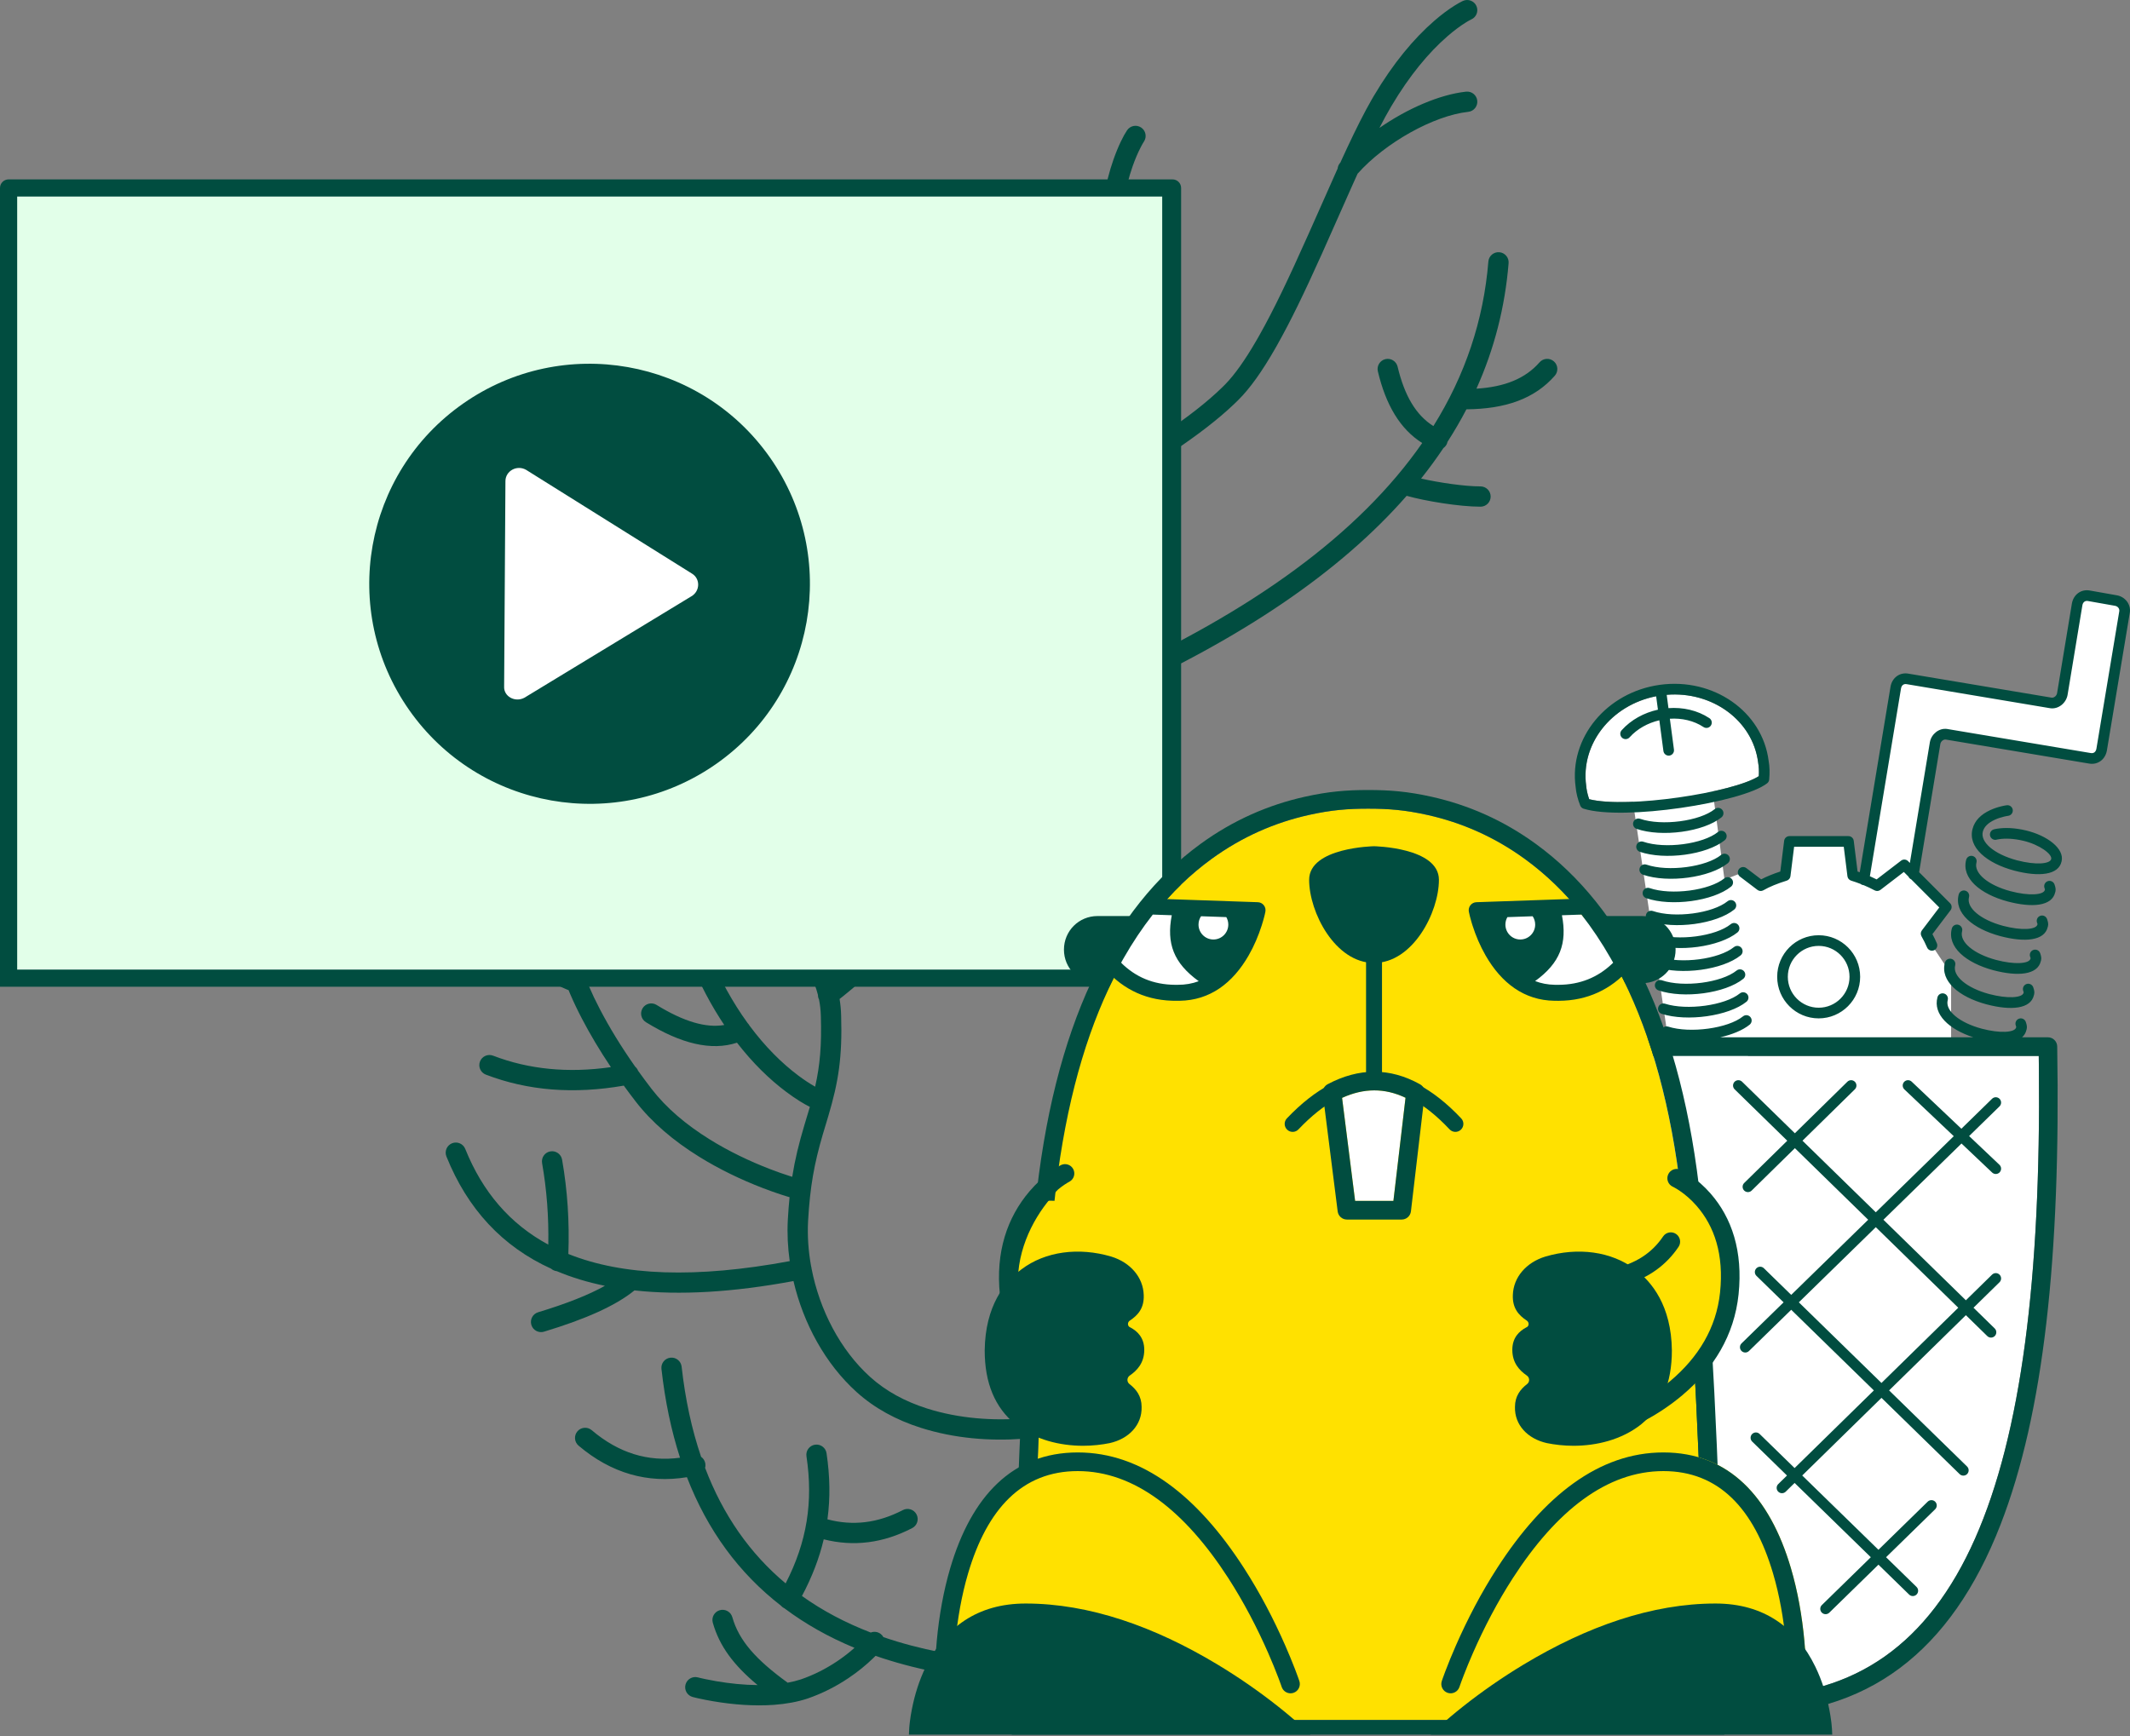 <?xml version="1.0" encoding="UTF-8"?>
<svg width="368px" height="300px" viewBox="0 0 368 300" version="1.1" xmlns="http://www.w3.org/2000/svg" xmlns:xlink="http://www.w3.org/1999/xlink">
    <rect x="0" y="0" width="368" height="300" fill="#808080" stroke="none"/>
    <!-- Generator: sketchtool 59 (101010) - https://sketch.com -->
    <title>80B566CC-9A50-4D0F-BB39-DA09DA398EFC@1.00x</title>
    <desc>Created with sketchtool.</desc>
    <g id="Business-LP" stroke="none" stroke-width="1" fill="none" fill-rule="evenodd">
        <g id="Features" transform="translate(-869, -1744)">
            <g id="Illustrations/illust-feat/Show-video-contents" transform="translate(814, 1725)">
                <rect id="Rectangle-Copy-4" x="0" y="0" width="458" height="349" rx="5"></rect>
                <path d="M170.827,253.618 C171.789,253.51 172.656,254.203 172.764,255.165 C173.398,260.837 174.519,266.032 176.131,270.754 C176.472,270.989 176.73,271.348 176.834,271.784 C176.906,272.083 176.896,272.382 176.819,272.659 C179.91,280.795 184.542,287.444 190.734,292.622 C194.433,285.427 195.512,278.534 194.333,270.647 C194.19,269.689 194.85,268.797 195.808,268.654 C196.765,268.511 197.658,269.171 197.801,270.128 C198.395,274.106 198.459,277.875 197.959,281.552 C202.37,282.721 206.658,282.2 210.988,279.952 C211.847,279.506 212.905,279.841 213.351,280.7 C213.798,281.559 213.463,282.618 212.603,283.064 C207.585,285.67 202.486,286.314 197.316,285.007 C196.539,288.286 195.294,291.522 193.553,294.8 C197.076,297.318 201.039,299.422 205.443,301.116 C206.007,300.894 206.67,300.971 207.177,301.375 C207.367,301.526 207.516,301.708 207.625,301.908 C213.815,304.033 220.825,305.398 228.662,306.008 C229.627,306.083 230.349,306.926 230.274,307.891 C230.199,308.857 229.355,309.579 228.39,309.503 C220.174,308.864 212.799,307.41 206.268,305.143 L205.901,305.506 C204.668,306.704 203.218,307.898 201.554,309.012 C199.414,310.445 197.072,311.64 194.511,312.526 C192.748,313.107 190.795,313.459 188.685,313.611 C185.293,313.856 181.695,313.583 178.166,312.981 C177.247,312.825 176.402,312.656 175.65,312.488 L175.65,312.488 L175.289,312.405 L174.678,312.255 C173.742,312.006 173.186,311.046 173.435,310.11 C173.684,309.174 174.644,308.617 175.58,308.866 L175.58,308.866 L175.959,308.961 L176.845,309.16 C177.43,309.284 178.069,309.408 178.755,309.525 C181.143,309.932 183.561,310.177 185.888,310.193 C181.751,306.744 179.299,303.477 178.151,299.417 C177.887,298.485 178.428,297.516 179.36,297.253 C180.292,296.989 181.261,297.53 181.524,298.462 C182.673,302.519 185.599,305.798 191.085,309.782 C191.905,309.632 192.676,309.439 193.39,309.204 C195.629,308.429 197.703,307.37 199.604,306.098 C200.725,305.348 201.736,304.557 202.633,303.758 C198.154,301.903 194.116,299.623 190.52,296.923 L190.388,296.855 C190.206,296.751 190.049,296.619 189.921,296.467 C182.647,290.833 177.23,283.431 173.681,274.27 C166.912,275.384 160.612,273.609 154.961,268.82 C154.222,268.194 154.131,267.087 154.757,266.349 C155.383,265.61 156.489,265.519 157.228,266.145 C161.913,270.115 166.971,271.647 172.488,270.904 C170.968,266.21 169.898,261.093 169.279,255.555 C169.171,254.593 169.864,253.725 170.827,253.618 Z M195.226,141.141 C195.564,140.234 196.574,139.773 197.481,140.111 C198.389,140.45 198.849,141.46 198.511,142.367 C198.474,142.465 198.402,142.665 198.299,142.958 L198.299,142.958 L197.965,143.934 L197.722,144.675 C197.121,146.525 196.521,148.572 195.96,150.755 C194.683,155.726 193.808,160.635 193.515,165.198 C193.249,169.328 193.477,173 194.263,176.097 C194.81,178.314 195.513,180.156 196.645,182.566 L196.645,182.566 L197.901,185.212 L198.241,185.957 C198.548,186.647 198.818,187.305 199.054,187.945 C199.37,187.685 199.702,187.41 200.044,187.121 C202.324,185.197 204.604,183.072 206.727,180.812 C208.442,178.986 209.962,177.171 211.254,175.386 C211.324,175.254 211.41,175.134 211.51,175.026 C213.401,172.357 214.776,169.757 215.53,167.286 C210.307,163.066 206.727,156.895 204.399,148.747 C204.133,147.816 204.673,146.846 205.604,146.58 C206.535,146.314 207.505,146.853 207.771,147.784 C209.707,154.56 212.518,159.743 216.431,163.424 C217.8,156.631 218.182,150.24 217.995,145.106 L217.995,145.106 L217.984,144.823 C217.975,144.612 217.967,144.462 217.961,144.377 L217.961,144.377 L217.957,144.233 C217.969,143.329 218.673,142.571 219.591,142.509 C220.557,142.443 221.393,143.173 221.459,144.139 L221.459,144.139 L221.481,144.528 L221.518,145.578 C221.686,151.624 221.112,159.173 219.211,167.108 C218.613,169.602 217.49,172.144 215.92,174.715 C221.943,175.071 226.591,174.381 230.412,172.362 C231.268,171.91 232.329,172.237 232.781,173.093 C233.233,173.949 232.906,175.01 232.05,175.462 C227.114,178.07 221.252,178.751 213.642,178.06 C212.362,179.77 210.901,181.49 209.283,183.212 C207.059,185.579 204.683,187.795 202.306,189.801 C201.751,190.269 201.222,190.704 200.725,191.102 L200.725,191.102 L200.054,191.634 C200.208,192.548 200.296,193.487 200.324,194.497 C200.538,201.649 199.883,205.917 198.085,211.941 L198.085,211.941 L197.151,215.049 C195.683,220.071 194.951,224.007 194.612,230.007 C194.476,232.562 194.658,235.194 195.133,237.803 C195.153,237.863 195.169,237.925 195.182,237.989 C195.197,238.063 195.206,238.137 195.211,238.209 C196.591,245.344 200.152,252.273 205.356,256.964 C208.058,259.401 211.362,261.187 215.146,262.391 C220.74,264.172 226.702,264.54 231.962,264.096 C232.164,264.079 232.355,264.061 232.534,264.043 L232.534,264.043 L233.031,263.989 L233.378,263.945 C234.336,263.803 235.227,264.464 235.369,265.422 C235.512,266.379 234.85,267.271 233.893,267.413 C233.581,267.459 233.024,267.525 232.256,267.59 L232.256,267.59 L231.645,267.638 C226.121,268.039 219.966,267.606 214.082,265.733 C209.847,264.384 206.106,262.361 203.008,259.568 C197.584,254.68 193.797,247.696 192.087,240.377 C181.623,242.321 172.475,242.854 164.616,241.992 C161.35,244.646 156.211,246.935 148.989,249.124 C148.062,249.404 147.083,248.881 146.803,247.954 C146.522,247.028 147.045,246.049 147.972,245.768 C152.851,244.289 156.685,242.779 159.508,241.198 C156.522,240.589 153.753,239.745 151.198,238.669 C150.827,238.63 150.492,238.476 150.229,238.244 C141.789,234.411 135.78,227.931 132.127,218.847 C131.766,217.948 132.201,216.927 133.1,216.566 C133.998,216.205 135.019,216.64 135.38,217.539 C138.374,224.983 143.113,230.513 149.729,234.079 C149.817,229.269 149.465,224.602 148.657,219.998 C148.49,219.045 149.127,218.136 150.081,217.969 C151.035,217.801 151.943,218.439 152.111,219.392 C153.045,224.717 153.398,230.118 153.195,235.697 C162.626,239.488 175.278,239.936 191.44,236.932 C191.101,234.546 190.986,232.154 191.111,229.815 C191.19,228.412 191.29,227.114 191.415,225.885 L190.808,225.704 L189.915,225.42 C188.946,225.103 187.891,224.729 186.768,224.296 C183.026,222.854 179.283,221.06 175.778,218.884 C171.35,216.135 167.621,212.968 164.825,209.346 C164.113,208.423 163.429,207.509 162.772,206.604 C154.151,208.11 146.202,207.489 138.936,204.702 C138.032,204.355 137.581,203.341 137.927,202.437 C138.274,201.533 139.288,201.081 140.192,201.428 C146.39,203.806 153.16,204.464 160.544,203.41 C158.586,200.491 156.926,197.689 155.542,195.035 C154.732,193.482 154.074,192.089 153.555,190.873 L153.555,190.873 L153.466,190.664 L153.238,190.111 L152.787,189.925 C151.863,189.533 150.939,189.063 150.065,188.507 C148.717,187.649 147.608,186.664 146.83,185.517 C145.891,184.135 144.805,182.19 143.588,179.763 C143.113,178.816 142.622,177.803 142.118,176.732 C141.018,174.395 139.906,171.894 138.837,169.395 L138.837,169.395 L138.689,169.048 L137.819,166.979 L137.439,166.056 C137.075,165.159 137.507,164.136 138.404,163.772 C139.301,163.408 140.324,163.84 140.688,164.737 L140.688,164.737 L140.858,165.152 L141.433,166.535 L142.061,168.017 C143.114,170.48 144.21,172.944 145.291,175.239 C145.783,176.284 146.261,177.271 146.722,178.192 C147.876,180.492 148.896,182.318 149.731,183.547 C150.206,184.248 150.97,184.927 151.948,185.549 C152.452,185.87 152.988,186.16 153.533,186.418 C153.653,186.018 153.771,185.589 153.884,185.132 C154.953,180.831 155.217,176.115 154.18,171.374 C153.488,168.146 152.39,164.859 150.998,161.612 C150.118,159.561 149.175,157.651 148.234,155.936 C148.168,155.816 148.103,155.699 148.04,155.585 L148.04,155.585 L147.671,154.934 L147.33,154.353 L147.003,153.817 C146.482,153.001 146.721,151.917 147.537,151.396 C148.353,150.875 149.437,151.114 149.958,151.93 C150.032,152.046 150.162,152.257 150.341,152.556 L150.341,152.556 L150.707,153.18 C150.897,153.51 151.098,153.867 151.307,154.248 C152.301,156.058 153.294,158.069 154.22,160.23 C155.697,163.673 156.865,167.171 157.607,170.632 C158.77,175.949 158.477,181.192 157.287,185.978 C157.002,187.126 156.713,188.058 156.469,188.74 L156.511,188.849 L156.78,189.497 C157.263,190.63 157.883,191.942 158.65,193.413 C160.27,196.517 162.289,199.844 164.747,203.336 C164.963,203.52 165.135,203.756 165.241,204.03 C165.987,205.074 166.774,206.132 167.6,207.203 C170.115,210.461 173.531,213.362 177.628,215.905 C180.929,217.955 184.479,219.656 188.029,221.024 C189.271,221.503 190.423,221.905 191.454,222.232 C191.601,222.279 191.74,222.323 191.872,222.363 C192.346,219.366 193.023,216.612 193.971,213.438 L193.971,213.438 L194.891,210.375 C194.901,210.342 194.91,210.308 194.92,210.275 C193.951,209.802 192.546,208.961 190.839,207.684 C187.942,205.517 185.056,202.709 182.329,199.185 C177.882,200.646 172.628,199.362 166.595,195.641 C165.771,195.133 165.515,194.053 166.023,193.229 C166.531,192.405 167.611,192.148 168.435,192.657 C173.107,195.538 176.989,196.677 180.128,196.126 C177.907,192.809 175.918,189.072 174.206,184.891 C172.068,179.627 171.309,175.579 171.349,170.329 C163.933,166.834 158.873,160.638 155.936,151.932 C155.626,151.014 156.119,150.019 157.037,149.71 C157.954,149.4 158.949,149.893 159.258,150.811 C161.717,158.1 165.72,163.31 171.497,166.473 C171.543,165.755 171.598,165.013 171.662,164.24 L171.662,164.24 L171.78,162.803 L171.877,161.477 C171.978,159.909 171.74,157.807 171.213,155.326 C170.898,153.838 170.487,152.256 170.004,150.622 C169.583,149.196 169.131,147.811 168.679,146.524 L168.679,146.524 L168.452,145.884 L168.084,144.892 C167.734,143.989 168.183,142.973 169.086,142.623 C169.989,142.274 171.004,142.722 171.354,143.625 L171.354,143.625 L171.75,144.693 L171.988,145.363 C172.458,146.703 172.928,148.142 173.367,149.629 C173.874,151.344 174.307,153.013 174.643,154.598 C175.231,157.365 175.501,159.757 175.376,161.703 L175.376,161.703 L175.368,161.826 L175.065,165.696 C174.52,173.106 174.943,177.389 177.453,183.567 C179.348,188.197 181.595,192.235 184.118,195.725 L184.118,195.725 L184.187,195.818 C184.323,195.955 184.438,196.116 184.526,196.3 L184.487,196.228 C187.198,199.882 190.075,202.733 192.939,204.876 C193.976,205.652 194.932,206.274 195.783,206.756 C195.8,206.766 195.816,206.775 195.833,206.784 C196.68,203.03 196.969,199.595 196.819,194.598 C196.791,193.577 196.689,192.645 196.503,191.724 C196.375,191.473 196.315,191.201 196.317,190.931 C195.997,189.674 195.508,188.399 194.823,186.908 L194.823,186.908 L194.774,186.802 C194.496,186.205 193.792,184.732 193.543,184.21 L193.543,184.21 L193.196,183.465 C192.13,181.138 191.422,179.221 190.861,176.948 C189.978,173.467 189.728,169.441 190.015,164.973 C190.042,164.552 190.074,164.129 190.11,163.703 C185.042,159.968 181.349,154.196 178.201,145.988 C177.854,145.084 178.306,144.07 179.21,143.723 C180.114,143.377 181.128,143.828 181.474,144.732 C184.041,151.423 186.93,156.272 190.59,159.571 C191.049,156.406 191.724,153.154 192.564,149.883 C193.144,147.626 193.765,145.51 194.386,143.593 C194.43,143.458 194.473,143.327 194.515,143.198 L194.515,143.198 L194.761,142.462 L194.99,141.799 Z" id="Combined-Shape" fill="#014D40" fill-rule="nonzero"></path>
                <path d="M313.893,62.58 L314.036,62.586 C315.001,62.664 315.72,63.511 315.641,64.476 C315.018,72.098 313.158,79.322 310.084,86.165 C314.975,85.859 318.513,84.432 320.991,81.61 C321.63,80.882 322.738,80.81 323.466,81.449 C324.193,82.088 324.265,83.196 323.626,83.923 C320.099,87.94 315.084,89.669 308.353,89.733 C307.363,91.632 306.276,93.501 305.092,95.341 C305.068,95.457 305.032,95.574 304.982,95.688 C304.849,95.994 304.638,96.243 304.383,96.423 C303.188,98.209 301.902,99.967 300.523,101.698 C303.566,102.392 307.995,103.053 310.788,103.053 C311.756,103.053 312.541,103.838 312.541,104.806 C312.541,105.775 311.756,106.56 310.788,106.56 C307.148,106.56 301.259,105.593 298.028,104.682 C286.511,117.86 269.489,129.361 247.188,139.366 C246.305,139.762 245.268,139.367 244.871,138.484 C244.475,137.601 244.87,136.563 245.753,136.167 C271.462,124.633 289.857,111.187 300.716,95.559 C296.894,93.143 294.434,88.992 293.053,83.171 C292.829,82.229 293.412,81.284 294.354,81.061 C295.296,80.837 296.241,81.42 296.464,82.362 C297.657,87.386 299.648,90.749 302.646,92.629 C308.135,83.837 311.314,74.372 312.146,64.19 C312.225,63.225 313.071,62.507 314.036,62.586 Z M307.772,19.152 C308.656,18.758 309.692,19.157 310.086,20.042 C310.479,20.926 310.08,21.962 309.196,22.356 C309.129,22.386 309.022,22.439 308.879,22.517 L308.879,22.517 L308.494,22.738 L308.171,22.936 C307.257,23.509 306.224,24.271 305.099,25.247 C301.829,28.081 298.513,32.059 295.366,37.375 C294.724,38.46 294.05,39.693 293.323,41.109 C298.131,37.767 303.735,35.33 308.296,34.839 C309.259,34.736 310.123,35.432 310.227,36.395 C310.33,37.357 309.634,38.222 308.671,38.326 C302.729,38.965 294.316,43.654 289.551,49.014 L288.648,51.017 L283.433,62.752 C280.293,69.735 277.969,74.526 275.624,78.684 L275.624,78.684 L275.33,79.203 C273.077,83.138 270.98,86.105 268.949,88.114 L268.949,88.114 L268.795,88.267 L268.214,88.831 C265.483,91.434 261.947,94.154 257.788,96.942 C254.278,99.295 250.524,101.564 246.772,103.668 C246.209,103.983 245.663,104.285 245.137,104.573 L245.137,104.573 L244.112,105.13 L242.863,105.795 L241.799,106.347 L241.614,106.434 C240.779,106.77 239.81,106.416 239.396,105.598 C238.959,104.733 239.306,103.679 240.17,103.242 L240.17,103.242 L240.974,102.826 L241.97,102.3 C242.286,102.131 242.612,101.956 242.946,101.774 L242.946,101.774 L243.977,101.21 L245.057,100.609 C248.734,98.548 252.411,96.326 255.836,94.03 C260.049,91.205 263.577,88.469 266.186,85.915 L266.186,85.915 L266.709,85.393 C268.341,83.713 270.106,81.217 272.019,77.924 L272.019,77.924 L272.57,76.962 C275.059,72.548 277.555,67.336 281.107,59.365 L281.107,59.365 L285.903,48.571 L286.101,48.138 C286.133,47.793 286.268,47.454 286.509,47.17 C286.531,47.144 286.554,47.117 286.577,47.09 L286.937,46.298 L287.718,44.613 C289.318,41.191 290.679,38.494 291.934,36.302 L291.934,36.302 L292.348,35.589 C295.688,29.948 299.247,25.679 302.802,22.597 C304.065,21.502 305.244,20.632 306.31,19.964 C306.827,19.64 307.243,19.409 307.543,19.26 L307.543,19.26 Z M249.724,41.515 C250.264,40.712 251.353,40.498 252.157,41.038 C252.961,41.578 253.175,42.667 252.635,43.471 L252.635,43.471 L252.446,43.778 L252.235,44.158 L252.065,44.481 C251.596,45.391 251.124,46.48 250.68,47.745 C249.397,51.398 248.625,55.701 248.625,60.626 C248.625,63.6 248.753,66.064 249.021,69.048 C249.122,69.327 249.152,69.629 249.103,69.926 L249.107,69.965 C249.523,74.323 249.644,75.61 249.626,76.808 L249.626,76.808 L249.607,77.414 L249.56,78.234 C249.449,79.981 249.126,81.646 248.535,83.421 C248.155,84.56 247.617,85.762 246.938,87.022 C246.019,88.727 244.856,90.511 243.505,92.343 C242.305,93.969 241.024,95.543 239.742,97.009 C239.652,97.112 239.564,97.212 239.477,97.311 L239.477,97.311 L238.97,97.878 L238.5,98.393 L238.016,98.91 C237.344,99.607 236.234,99.628 235.537,98.956 C234.84,98.284 234.819,97.174 235.491,96.477 L235.491,96.477 L236.142,95.777 L236.605,95.264 L237.102,94.701 C238.324,93.304 239.546,91.803 240.683,90.261 C241.944,88.553 243.019,86.903 243.851,85.359 C244.441,84.265 244.898,83.244 245.208,82.312 C245.704,80.826 245.969,79.458 246.06,78.013 C246.148,76.622 246.16,76.168 245.916,73.48 L245.916,73.48 L245.652,70.679 C240.838,67.803 237.315,63.463 235.201,57.506 C234.877,56.593 235.355,55.591 236.267,55.267 C237.18,54.943 238.182,55.421 238.506,56.333 C240.006,60.563 242.271,63.797 245.285,66.178 C245.173,64.361 245.118,62.601 245.118,60.626 C245.118,55.295 245.961,50.6 247.371,46.583 C248.231,44.136 249.106,42.435 249.724,41.515 Z" id="Combined-Shape" fill="#014D40" fill-rule="nonzero"></path>
                <g id="Group" stroke-width="1" fill-rule="evenodd" transform="translate(55, 50)">
                    <g id="Group-16" fill-rule="nonzero">
                        <polygon id="Path" fill="#E2FFE9" points="1.068 138.12 202.633 138.12 202.633 2.12 1.068 2.12"></polygon>
                        <path d="M0,1.482 C0,0.664 0.664,0 1.484,0 L202.577,0 C203.397,0 204.061,0.664 204.061,1.482 L204.061,139.515 L0,139.515 L0,1.482 Z M2.968,136.55 L200.795,136.55 L200.795,2.964 L2.968,2.964 L2.968,136.55 Z" id="Combined-Shape" fill="#014D40"></path>
                    </g>
                    <circle id="Oval" fill="#FFFFFF" cx="102.118" cy="70.824" r="28"></circle>
                    <path d="M74.947,42.998 C89.812,28.15 113.914,28.15 128.78,42.998 C143.645,57.847 143.645,81.921 128.78,96.769 C113.914,111.618 89.812,111.618 74.947,96.769 C60.081,81.921 60.081,57.847 74.947,42.998 Z M87.638,52.394 C85.899,51.78 84.159,53.211 84.466,54.949 L84.466,54.949 L90.401,89.905 C90.606,91.642 92.755,92.358 94.187,91.233 L94.187,91.233 L119.565,68.952 C120.895,67.827 120.588,65.681 118.951,65.068 L118.951,65.068 Z" id="Combined-Shape" fill="#014D40" fill-rule="nonzero" transform="translate(101.863, 69.884) rotate(10) translate(-101.863, -69.884) "></path>
                </g>
                <g id="Group-15" stroke-width="1" fill-rule="evenodd" transform="translate(212, 121)">
                    <g id="Group-14" transform="translate(105.5, 99) scale(-1, 1) translate(-105.5, -99) ">
                        <path d="M8.204,0.956 L9.137,1.884 L11.76,18.011 L12.498,19.1 L13.616,19.718 L39.269,15.306 L40.735,16.332 L45.824,50.046 C46.504,49.769 47.195,49.524 47.907,49.301 L47.907,49.301 L48.642,43.407 L58.842,43.407 L59.577,49.301 C61.047,49.762 62.518,50.314 63.804,51.051 L63.804,51.051 L66.837,48.749 L70.06,49.998 L72.092,34.759 C68.543,33.992 65.585,33.063 64.136,32.13 C64.082,31.265 64.116,30.493 64.249,29.758 C65.199,22.24 72.698,17.033 80.955,18.165 C89.194,19.295 94.984,26.302 93.953,33.796 C93.894,34.437 93.76,35.083 93.56,35.725 L93.432,36.109 C91.635,36.567 88.936,36.685 85.876,36.557 L79.368,80.474 L84.591,80.475 L65.481,191.089 C29.309,190.922 15.032,154.898 15.741,82.674 L15.767,80.475 L65.997,80.474 L66.224,78.77 L30.907,78.771 L30.907,66.339 L34.215,61.365 C34.491,60.721 34.858,59.984 35.226,59.339 L35.226,59.339 L31.734,54.735 L37.428,49.027 L34.307,26.969 L33.399,25.48 L31.618,24.857 L27.334,25.48 L6.814,29.181 L5.33,28.58 L4.174,21.012 L1.082,2.812 L3.366,1.623 L6.814,0.956 L8.204,0.956 Z M43.218,50.697 L43.68,51.051 C43.819,50.977 43.958,50.904 44.097,50.834 L43.781,50.959 L43.218,50.697 Z M39.842,47.692 L39.529,47.87 L41.03,49.02 L39.842,47.692 Z" id="Combined-Shape" fill="#FFFFFF"></path>
                        <path d="M32.141,69.685 C32.631,69.554 33.135,69.846 33.265,70.337 C34.053,73.299 31.278,75.877 27.07,77.252 L70.808,77.252 C68.755,76.789 66.915,76.043 65.708,75.067 C65.313,74.748 65.251,74.168 65.57,73.772 C65.888,73.377 66.467,73.314 66.862,73.634 C69.434,75.712 75.993,76.618 79.79,75.407 C80.274,75.253 80.791,75.521 80.944,76.005 C81.098,76.49 80.831,77.008 80.347,77.162 C80.251,77.193 80.153,77.223 80.053,77.251 L86.501,77.252 C87.499,77.252 88.256,78.153 88.086,79.138 L88.086,79.138 L68.421,192.965 C68.29,193.726 67.638,194.287 66.867,194.301 C45.454,194.712 30.909,183.435 22.368,161.469 C14.919,142.311 11.969,115.166 12.575,78.836 C12.59,77.957 13.305,77.252 14.183,77.252 L14.183,77.252 L18.649,77.252 C18.27,76.921 18.01,76.497 17.89,75.972 L17.89,75.972 L17.85,75.824 C17.762,75.439 17.826,75.129 17.998,74.612 C18.158,74.129 18.679,73.869 19.16,74.029 C19.642,74.19 19.902,74.712 19.741,75.194 C19.666,75.42 19.658,75.468 19.649,75.441 L19.649,75.441 L19.697,75.612 C19.993,76.409 22.394,76.613 25.615,75.763 C29.496,74.72 31.977,72.644 31.49,70.812 C31.359,70.321 31.65,69.816 32.141,69.685 Z M84.591,80.475 L15.767,80.475 L15.741,82.674 C15.032,154.898 29.309,190.922 65.481,191.089 L65.481,191.089 L84.591,80.475 Z M67.022,84.926 C67.386,84.571 67.967,84.579 68.322,84.943 C68.676,85.307 68.668,85.89 68.305,86.245 L68.305,86.245 L59.214,95.125 L66.652,102.426 C66.985,102.752 67.018,103.269 66.747,103.633 L66.666,103.728 C66.311,104.091 65.729,104.097 65.367,103.742 L65.367,103.742 L57.898,96.411 L45.235,108.78 L58.532,121.766 L63.255,117.159 C63.588,116.833 64.105,116.813 64.461,117.092 L64.554,117.176 C64.908,117.54 64.901,118.123 64.537,118.478 L64.537,118.478 L59.849,123.053 L67.11,130.144 C67.443,130.469 67.478,130.987 67.208,131.351 L67.127,131.446 C66.773,131.811 66.191,131.818 65.828,131.463 L65.828,131.463 L58.532,124.338 L44.253,138.274 L57.947,151.691 L63.99,145.799 C64.324,145.474 64.84,145.454 65.197,145.734 L65.29,145.817 C65.644,146.182 65.636,146.765 65.272,147.12 L65.272,147.12 L59.261,152.979 L60.771,154.458 C61.104,154.784 61.137,155.301 60.867,155.665 L60.786,155.76 C60.431,156.124 59.849,156.13 59.486,155.775 L59.486,155.775 L57.944,154.263 L44.779,167.1 L53.235,175.362 C53.568,175.687 53.602,176.204 53.332,176.569 L53.251,176.664 C52.897,177.028 52.315,177.036 51.952,176.681 L51.952,176.681 L43.461,168.385 L38.164,173.55 C37.831,173.875 37.314,173.896 36.958,173.616 L36.865,173.532 C36.511,173.168 36.519,172.585 36.883,172.23 L36.883,172.23 L42.145,167.099 L33.666,158.815 C33.333,158.489 33.299,157.972 33.568,157.608 L33.649,157.512 C34.003,157.148 34.585,157.141 34.949,157.496 L34.949,157.496 L43.462,165.814 L56.63,152.976 L42.936,139.559 L29.435,152.737 C29.101,153.062 28.585,153.083 28.228,152.803 L28.135,152.72 C27.781,152.355 27.789,151.772 28.153,151.417 L28.153,151.417 L41.621,138.271 L28.353,125.272 L24.657,128.884 C24.324,129.21 23.807,129.231 23.45,128.951 L23.357,128.868 C23.003,128.504 23.011,127.921 23.374,127.566 L23.374,127.566 L27.038,123.984 L22.546,119.582 C22.213,119.256 22.18,118.739 22.45,118.375 L22.531,118.28 C22.886,117.916 23.468,117.91 23.831,118.265 L23.831,118.265 L28.355,122.698 L42.603,108.78 L29.113,95.605 L23.82,100.622 C23.482,100.942 22.965,100.955 22.612,100.67 L22.521,100.585 C22.172,100.216 22.188,99.633 22.557,99.283 L22.557,99.283 L27.796,94.319 L22.547,89.192 C22.214,88.867 22.18,88.35 22.449,87.986 L22.53,87.89 C22.884,87.526 23.466,87.518 23.83,87.873 L23.83,87.873 L29.132,93.053 L37.719,84.917 C38.057,84.596 38.574,84.583 38.926,84.868 L39.018,84.953 C39.367,85.323 39.35,85.906 38.982,86.255 L38.982,86.255 L30.449,94.339 L43.919,107.494 L56.585,95.122 L47.54,86.244 C47.207,85.918 47.175,85.401 47.445,85.037 L47.526,84.942 C47.881,84.578 48.463,84.572 48.826,84.928 L48.826,84.928 L57.901,93.836 Z M43.919,110.066 L29.67,123.986 L42.938,136.986 L57.215,123.052 L43.919,110.066 Z M53.788,59.616 C57.747,59.616 60.956,62.832 60.956,66.799 C60.956,70.766 57.747,73.982 53.788,73.982 C49.83,73.982 46.621,70.766 46.621,66.799 C46.621,62.832 49.83,59.616 53.788,59.616 Z M66.121,69.812 C66.44,69.417 67.018,69.354 67.413,69.674 C69.985,71.752 76.544,72.658 80.342,71.447 C80.825,71.293 81.342,71.561 81.496,72.045 C81.65,72.53 81.382,73.048 80.899,73.202 C76.542,74.591 69.34,73.597 66.26,71.107 C65.865,70.788 65.803,70.208 66.121,69.812 Z M30.854,63.699 C31.345,63.568 31.848,63.86 31.979,64.351 C32.827,67.538 29.549,70.281 24.801,71.557 C20.545,72.68 17.148,72.356 16.603,69.986 L16.603,69.986 L16.563,69.838 C16.475,69.453 16.539,69.143 16.711,68.626 C16.872,68.143 17.392,67.883 17.874,68.043 C18.355,68.204 18.615,68.726 18.455,69.208 C18.38,69.434 18.372,69.481 18.363,69.455 L18.363,69.455 L18.41,69.626 C18.706,70.423 21.107,70.627 24.329,69.777 C28.21,68.734 30.691,66.658 30.203,64.826 C30.072,64.335 30.364,63.83 30.854,63.699 Z M53.788,61.458 C50.845,61.458 48.458,63.849 48.458,66.799 C48.458,69.749 50.845,72.14 53.788,72.14 C56.732,72.14 59.118,69.749 59.118,66.799 C59.118,63.849 56.732,61.458 53.788,61.458 Z M66.673,65.852 C66.991,65.457 67.57,65.394 67.965,65.714 C70.556,67.808 77.117,68.685 80.875,67.401 C81.355,67.237 81.878,67.494 82.041,67.975 C82.205,68.457 81.948,68.98 81.468,69.144 C77.139,70.623 69.917,69.658 66.811,67.147 C66.416,66.828 66.354,66.248 66.673,65.852 Z M29.66,57.805 C30.15,57.674 30.654,57.966 30.784,58.457 C31.632,61.644 28.355,64.387 23.606,65.664 C19.35,66.786 15.953,66.462 15.408,64.092 L15.408,64.092 L15.368,63.944 C15.281,63.559 15.345,63.249 15.517,62.732 C15.677,62.249 16.198,61.989 16.679,62.149 C17.16,62.31 17.421,62.832 17.26,63.314 C17.185,63.54 17.177,63.588 17.168,63.561 L17.168,63.561 L17.216,63.732 C17.512,64.529 19.912,64.733 23.134,63.883 C27.015,62.84 29.496,60.764 29.009,58.932 C28.878,58.441 29.169,57.936 29.66,57.805 Z M67.132,61.8 C67.451,61.404 68.029,61.342 68.424,61.662 C71.015,63.756 77.577,64.633 81.334,63.349 C81.815,63.185 82.337,63.442 82.501,63.923 C82.665,64.405 82.408,64.928 81.927,65.092 C77.599,66.571 70.377,65.606 67.27,63.095 C66.875,62.776 66.813,62.196 67.132,61.8 Z M6.943,0.046 C8.451,-0.228 9.758,0.743 10.036,2.275 L10.036,2.275 L12.603,17.809 C12.697,18.279 13.17,18.635 13.572,18.555 L13.572,18.555 L38.278,14.413 C39.786,14.138 41.093,15.11 41.37,16.641 L41.37,16.641 L46.692,48.735 L47.068,48.605 L47.73,43.293 C47.788,42.832 48.179,42.486 48.642,42.486 L48.642,42.486 L58.842,42.486 C59.305,42.486 59.696,42.832 59.754,43.293 L59.754,43.293 L60.416,48.604 C61.677,49.021 62.759,49.457 63.722,49.958 L63.722,49.958 L66.282,48.015 C66.686,47.708 67.263,47.787 67.569,48.193 C67.875,48.598 67.796,49.176 67.391,49.483 L67.391,49.483 L64.359,51.785 C64.066,52.008 63.668,52.034 63.348,51.851 C62.252,51.223 60.944,50.694 59.303,50.18 C58.959,50.073 58.71,49.774 58.665,49.416 L58.665,49.416 L58.031,44.328 L49.453,44.328 L48.819,49.416 C48.774,49.774 48.525,50.073 48.181,50.18 C47.622,50.356 47.087,50.541 46.57,50.74 C46.449,50.845 46.298,50.918 46.128,50.947 C46.094,50.952 46.061,50.956 46.027,50.958 C45.369,51.231 44.736,51.531 44.112,51.864 C43.795,52.033 43.408,52.002 43.122,51.783 L43.122,51.783 L39.074,48.681 L38.275,49.483 C38.183,49.695 38.014,49.869 37.796,49.963 L32.951,54.818 L35.958,58.782 C36.181,59.076 36.207,59.476 36.024,59.796 C35.673,60.411 35.322,61.116 35.06,61.728 C34.86,62.196 34.32,62.412 33.853,62.212 C33.387,62.012 33.171,61.47 33.371,61.003 C33.586,60.5 33.852,59.947 34.133,59.42 L34.133,59.42 L31.003,55.292 C30.725,54.925 30.76,54.409 31.084,54.084 L31.084,54.084 L36.434,48.722 L32.763,26.551 C32.676,26.117 32.266,25.78 31.888,25.794 L31.794,25.805 L7.088,29.947 C5.58,30.222 4.273,29.25 3.996,27.719 L3.996,27.719 L0.024,3.833 C-0.167,2.443 0.814,1.138 2.261,0.874 L2.261,0.874 Z M67.683,57.84 C68.002,57.444 68.58,57.382 68.976,57.702 C71.566,59.796 78.128,60.673 81.886,59.389 C82.366,59.225 82.888,59.482 83.052,59.963 C83.216,60.445 82.959,60.968 82.479,61.132 C78.15,62.611 70.928,61.646 67.822,59.135 C67.427,58.816 67.365,58.236 67.683,57.84 Z M28.465,51.911 C28.955,51.78 29.459,52.072 29.59,52.564 C30.438,55.751 27.16,58.493 22.411,59.77 C18.156,60.892 14.758,60.568 14.214,58.198 L14.214,58.198 L14.174,58.05 C14.086,57.665 14.15,57.355 14.322,56.838 C14.483,56.355 15.003,56.095 15.484,56.256 C15.966,56.416 16.226,56.938 16.066,57.42 C15.99,57.646 15.983,57.694 15.974,57.667 L15.974,57.667 L16.021,57.838 C16.317,58.635 18.718,58.839 21.939,57.989 C25.821,56.946 28.301,54.87 27.814,53.038 C27.683,52.547 27.975,52.042 28.465,51.911 Z M68.235,53.88 C68.553,53.484 69.132,53.422 69.527,53.742 C72.118,55.836 78.68,56.713 82.437,55.429 C82.918,55.265 83.44,55.522 83.603,56.003 C83.767,56.485 83.511,57.008 83.03,57.172 C78.701,58.651 71.479,57.686 68.373,55.175 C67.978,54.856 67.916,54.276 68.235,53.88 Z M27.179,45.925 C27.669,45.794 28.172,46.086 28.303,46.577 C29.151,49.764 25.874,52.507 21.125,53.784 C16.869,54.906 13.472,54.582 12.927,52.212 L12.927,52.212 L12.887,52.064 C12.8,51.679 12.864,51.369 13.036,50.852 C13.196,50.369 13.716,50.109 14.198,50.269 C14.679,50.43 14.94,50.952 14.779,51.434 C14.704,51.66 14.696,51.708 14.687,51.681 L14.687,51.681 L14.735,51.852 C15.031,52.649 17.431,52.853 20.653,52.003 C24.534,50.96 27.015,48.884 26.527,47.052 C26.397,46.561 26.688,46.056 27.179,45.925 Z M68.786,49.92 C69.105,49.524 69.683,49.462 70.078,49.782 C72.669,51.876 79.231,52.753 82.989,51.469 C83.469,51.305 83.991,51.562 84.155,52.043 C84.319,52.525 84.062,53.048 83.582,53.212 C79.253,54.691 72.031,53.726 68.925,51.215 C68.529,50.896 68.468,50.316 68.786,49.92 Z M8.225,2.591 C8.127,2.048 7.754,1.771 7.267,1.859 L7.267,1.859 L2.585,2.687 C2.08,2.78 1.769,3.212 1.857,3.656 L1.857,3.656 L5.806,27.403 C5.905,27.945 6.278,28.223 6.772,28.133 L6.772,28.133 L31.614,23.968 C32.977,23.786 34.291,24.816 34.57,26.219 L34.57,26.219 L38.031,47.12 L38.344,46.808 C38.64,46.512 39.094,46.456 39.449,46.659 L39.552,46.728 L43.775,49.965 C44.159,49.772 44.547,49.591 44.942,49.419 L39.56,16.957 C39.461,16.415 39.088,16.137 38.594,16.227 L38.594,16.227 L13.752,20.392 C12.389,20.574 11.075,19.544 10.795,18.14 L10.795,18.14 Z M69.337,45.868 C69.656,45.472 70.235,45.41 70.63,45.73 C73.221,47.824 79.782,48.7 83.54,47.417 C84.02,47.252 84.542,47.51 84.706,47.991 C84.87,48.473 84.613,48.996 84.133,49.16 C79.804,50.639 72.582,49.674 69.476,47.163 C69.081,46.844 69.019,46.264 69.337,45.868 Z M21.174,37.145 L21.281,37.152 C21.365,37.163 21.471,37.179 21.597,37.202 L21.597,37.202 L21.875,37.256 L22.2,37.329 C22.871,37.49 23.544,37.712 24.179,38.008 C25.726,38.73 26.826,39.781 27.201,41.236 C28.049,44.423 24.771,47.165 20.022,48.442 C15.737,49.572 12.321,49.236 11.818,46.842 C11.299,44.628 14.329,42.367 18.016,41.498 C19.938,41.044 21.595,40.999 22.917,41.2 C23.012,41.215 23.098,41.229 23.176,41.244 L23.176,41.244 L23.381,41.286 L23.533,41.325 C24.021,41.464 24.303,41.974 24.164,42.463 C24.024,42.952 23.516,43.235 23.028,43.096 L23.028,43.096 L22.906,43.067 L22.641,43.021 C21.544,42.855 20.123,42.893 18.437,43.291 C15.634,43.952 13.416,45.606 13.612,46.441 C13.791,47.295 16.237,47.536 19.55,46.662 C23.431,45.618 25.912,43.543 25.423,41.704 C25.207,40.865 24.5,40.19 23.403,39.678 C22.891,39.438 22.333,39.254 21.774,39.121 C21.678,39.098 21.589,39.078 21.508,39.061 L21.508,39.061 L21.287,39.017 L21.053,38.98 C20.549,38.917 20.192,38.456 20.255,37.952 C20.318,37.447 20.777,37.089 21.281,37.152 Z M69.889,41.908 C70.207,41.512 70.786,41.45 71.181,41.77 C73.772,43.864 80.334,44.74 84.091,43.457 C84.572,43.292 85.094,43.55 85.257,44.031 C85.421,44.513 85.165,45.036 84.684,45.2 C80.355,46.679 73.134,45.714 70.027,43.203 C69.632,42.884 69.57,42.304 69.889,41.908 Z M70.44,37.948 C70.759,37.552 71.337,37.49 71.732,37.81 C74.323,39.904 80.885,40.78 84.643,39.497 C85.123,39.332 85.645,39.59 85.809,40.071 C85.973,40.553 85.716,41.076 85.236,41.24 C80.907,42.719 73.685,41.754 70.579,39.243 C70.184,38.924 70.122,38.344 70.44,37.948 Z M62.433,29.478 C63.509,20.951 71.971,15.074 81.204,16.34 C90.416,17.604 96.949,25.509 95.778,34.005 C95.683,35.06 95.404,36.151 94.981,37.211 C94.879,37.468 94.666,37.665 94.402,37.748 C87.587,39.877 67.014,36.719 62.69,33.36 C62.488,33.204 62.361,32.97 62.338,32.716 C62.23,31.524 62.254,30.459 62.433,29.478 Z M80.044,18.066 C72.153,17.42 65.164,22.518 64.249,29.758 C64.116,30.493 64.082,31.265 64.136,32.13 C68.547,34.97 86.919,37.769 93.432,36.109 L93.432,36.109 L93.56,35.725 C93.76,35.083 93.894,34.437 93.953,33.796 C94.946,26.582 89.616,19.818 81.866,18.316 L81.559,20.637 C83.955,21.164 86.2,22.376 87.827,24.188 C88.167,24.567 88.136,25.149 87.759,25.489 C87.382,25.829 86.801,25.799 86.461,25.421 C85.131,23.939 83.289,22.933 81.316,22.47 L80.612,27.781 C80.545,28.285 80.083,28.639 79.58,28.572 C79.077,28.505 78.724,28.042 78.79,27.538 L78.79,27.538 L79.498,22.201 C77.44,22.07 75.367,22.526 73.683,23.639 C73.259,23.919 72.689,23.802 72.41,23.378 C72.131,22.953 72.247,22.382 72.671,22.102 C74.738,20.736 77.257,20.189 79.74,20.371 Z" id="Combined-Shape" fill="#014D40" fill-rule="nonzero"></path>
                        <path d="M99.274,67.904 L84.296,67.904 C81.08,67.904 78.507,65.325 78.507,62.102 L78.507,62.102 C78.507,58.879 81.08,56.3 84.296,56.3 L99.274,56.3 L99.274,67.904 Z" id="Path" fill="#014D40" fill-rule="nonzero"></path>
                        <path d="M163.414,67.904 L178.392,67.904 C181.608,67.904 184.181,65.325 184.181,62.102 L184.181,62.102 C184.181,58.879 181.608,56.3 178.392,56.3 L163.414,56.3 L163.414,67.904 Z" id="Path" fill="#014D40" fill-rule="nonzero"></path>
                        <path d="M117.218,92.849 C126.195,83.322 134.959,83.344 144.003,92.852 C144.353,93.22 144.935,93.234 145.302,92.883 C145.67,92.532 145.683,91.949 145.333,91.581 C135.566,81.312 125.585,81.288 115.881,91.584 C115.533,91.954 115.55,92.537 115.919,92.886 C116.288,93.235 116.869,93.219 117.218,92.849 Z" id="Path" fill="#000000" fill-rule="nonzero"></path>
                        <path d="M189.972,195.223 L73.245,195.223 L73.298,191.872 L73.398,186.532 L73.519,181.03 C73.536,180.272 73.555,179.504 73.574,178.727 C73.888,165.93 74.328,153.132 74.914,141.094 L75.025,138.845 C75.642,126.646 76.383,115.929 77.258,107.111 C80.287,76.402 90.096,56.972 104.52,46.46 C109.847,42.577 115.532,40.134 121.358,38.833 C125.232,37.968 128.127,37.744 131.62,37.744 C135.112,37.744 138.008,37.968 141.881,38.833 C147.707,40.134 153.392,42.577 158.72,46.46 C172.999,56.867 183.35,76.933 186.482,107.111 L187.31,107.594 C188.157,116.135 187.545,125.977 188.143,137.738 L188.199,138.844 C188.76,150.117 189.187,162.035 189.514,174.36 L189.625,178.727 L189.73,183.219 C189.763,184.68 189.793,186.123 189.824,187.601 L189.972,195.223 Z" id="Path" fill="#FFE100" fill-rule="nonzero"></path>
                        <path d="M189.261,107.604 L189.181,106.793 C186.068,75.221 175.831,54.946 160.611,43.853 C154.909,39.697 148.819,37.079 142.58,35.687 C138.436,34.762 135.327,34.52 131.62,34.52 C127.913,34.52 124.804,34.762 120.659,35.687 C114.421,37.079 108.33,39.697 102.628,43.853 C87.56,54.835 77.376,74.817 74.153,105.849 L74.058,106.793 C73.177,115.669 72.433,126.435 71.813,138.682 C71.208,150.653 70.75,163.425 70.419,176.244 L70.287,181.665 L70.172,186.981 C70.145,188.349 70.12,189.676 70.097,190.958 L70.097,197.755 L71.813,197.755 L178.991,197.755 L187.934,197.755 L193.189,197.755 L193.066,190.835 L193.189,195.226 L193.027,186.944 L192.932,182.561 L192.84,178.648 L192.722,174.017 C192.415,162.487 192.02,151.311 191.509,140.684 L191.298,136.47 L191.124,133.212 C190.592,123.557 189.974,114.953 189.261,107.604 Z M189.972,195.223 L73.245,195.223 L73.298,191.872 L73.398,186.532 L73.519,181.03 C73.536,180.272 73.555,179.504 73.574,178.727 C73.888,165.93 74.328,153.132 74.914,141.094 L75.025,138.845 C75.642,126.646 76.383,115.929 77.258,107.111 C80.287,76.402 90.096,56.972 104.52,46.46 C109.847,42.577 115.532,40.134 121.358,38.833 C125.232,37.968 128.127,37.744 131.62,37.744 C135.112,37.744 138.008,37.968 141.881,38.833 C147.707,40.134 153.392,42.577 158.72,46.46 C172.999,56.867 182.756,76.014 185.888,106.192 L185.981,107.111 C186.829,115.652 187.545,125.977 188.143,137.738 L188.199,138.844 C188.76,150.117 189.187,162.035 189.514,174.36 L189.625,178.727 L189.73,183.219 C189.763,184.68 189.793,186.123 189.824,187.601 L189.972,195.223 Z" id="Path" fill="#014D40" fill-rule="nonzero"></path>
                        <path d="M187.31,105.524 C192.178,108.56 194.138,114.285 193.189,122.699 C192.24,131.114 190.28,135.303 187.31,135.268 C183.003,124.678 180.85,116.986 180.85,112.19 C180.85,107.395 183.003,105.173 187.31,105.524 Z" id="Path-26" fill="#FFE100"></path>
                        <path d="M179.222,140.981 L178.068,118.84 C178.022,117.951 177.265,117.268 176.379,117.314 C175.492,117.361 174.81,118.119 174.857,119.008 L176.143,143.689 C176.201,144.81 177.358,145.53 178.387,145.084 L178.654,144.963 L178.965,144.813 C179.519,144.538 180.248,144.137 181.104,143.605 C183.084,142.375 185.062,140.85 186.91,139.008 C191.489,134.443 194.519,128.717 195.245,121.762 C196.014,114.332 193.981,108.38 190.119,103.853 C188.961,102.496 187.721,101.371 186.475,100.461 L186.076,100.177 C185.5,99.777 185.036,99.503 184.726,99.345 C183.934,98.941 182.966,99.258 182.564,100.051 C182.183,100.803 182.446,101.713 183.148,102.15 L183.495,102.346 L183.588,102.401 C183.884,102.58 184.218,102.801 184.581,103.066 C185.633,103.834 185.489,103.902 186.475,105.057 C189.785,108.936 192.721,114.912 192.047,121.428 C191.403,127.592 188.725,132.652 184.641,136.723 C183.129,138.23 181.516,139.506 179.896,140.557 L179.222,140.981 Z" id="Path" fill="#014D40" fill-rule="nonzero"></path>
                        <path d="M130.609,44.236 C130.609,44.236 119.398,44.42 119.398,50.038 C119.398,55.656 123.901,64.405 130.609,64.405 C137.317,64.405 141.82,55.656 141.82,50.038 C141.82,44.42 130.609,44.236 130.609,44.236 Z" id="Path" fill="#014D40" fill-rule="nonzero"></path>
                        <path d="M129.231,59.432 L129.231,84.849 C129.231,85.612 129.848,86.231 130.609,86.231 C131.37,86.231 131.987,85.612 131.987,84.849 L131.987,59.432 C131.987,58.669 131.37,58.05 130.609,58.05 C129.848,58.05 129.231,58.669 129.231,59.432 Z" id="Path" fill="#014D40" fill-rule="nonzero"></path>
                        <path d="M117.552,93.165 C126.348,83.831 134.807,83.852 143.67,93.17 C144.196,93.722 145.068,93.743 145.619,93.217 C146.17,92.69 146.191,91.816 145.666,91.263 C135.717,80.804 125.432,80.779 115.547,91.268 C115.025,91.823 115.05,92.697 115.603,93.221 C116.157,93.745 117.029,93.72 117.552,93.165 Z" id="Path" fill="#014D40" fill-rule="nonzero"></path>
                        <path d="M136.129,87.721 L133.878,105.524 L127.261,105.524 L125.168,87.702 C128.769,85.99 132.361,86.005 136.129,87.721 Z" id="Path" fill="#FFFFFF" fill-rule="nonzero"></path>
                        <path d="M121.844,86.971 L124.233,107.324 C124.329,108.136 125.015,108.747 125.831,108.747 L135.295,108.747 C136.105,108.747 136.789,108.144 136.891,107.338 L139.464,86.986 C139.548,86.32 139.211,85.672 138.619,85.358 C133.21,82.494 127.859,82.469 122.658,85.376 C122.09,85.693 121.768,86.323 121.844,86.971 Z M136.129,87.721 L133.878,105.524 L127.261,105.524 L125.168,87.702 C128.769,85.99 132.361,86.005 136.129,87.721 Z" id="Path" fill="#014D40" fill-rule="nonzero"></path>
                        <path d="M164.949,69.47 L162.211,69.47 C157.908,69.505 157.024,65.839 154.664,61.735 C153.82,60.266 153.151,58.682 152.645,57.096 C152.591,56.93 152.541,56.768 152.494,56.609 C153.633,55.717 154.941,55.246 156.418,55.195 C158.572,55.121 162.864,55.121 169.295,55.195 C171.089,57.483 173.288,60.29 174.854,63.037 L174.311,64.365 C172.581,67.308 168.851,70.756 164.949,69.47 Z" id="Path" fill="#FFFFFF" fill-rule="nonzero"></path>
                        <path d="M169.431,53.262 C169.865,53.247 170.28,53.437 170.552,53.776 C172.967,56.777 175.206,60.179 177.218,63.936 C177.492,64.449 177.416,65.08 177.028,65.513 C173.838,69.065 169.762,71.032 164.528,70.943 L164.528,70.943 L164.192,70.942 C158.954,70.863 155.027,67.9 152.276,63.115 C151.325,61.461 150.582,59.699 150.019,57.939 C149.829,57.343 149.68,56.818 149.57,56.385 L149.57,56.385 L149.472,55.983 L149.379,55.548 C149.22,54.715 149.84,53.936 150.686,53.907 L150.686,53.907 Z M168.833,56.047 L165.553,56.16 C166.491,61.019 165.252,64.412 160.896,67.557 C162.012,67.977 163.225,68.191 164.54,68.181 L164.54,68.181 L164.931,68.183 C168.811,68.161 171.832,66.817 174.311,64.365 L174.311,64.365 L173.887,63.611 C172.32,60.863 170.627,58.335 168.833,56.047 L168.833,56.047 Z M160.494,56.333 L156.132,56.483 C155.913,56.863 155.787,57.304 155.787,57.774 C155.787,59.198 156.939,60.352 158.36,60.352 C159.781,60.352 160.933,59.198 160.933,57.774 C160.933,57.24 160.771,56.744 160.494,56.333 Z" id="Combined-Shape" fill="#014D40" fill-rule="nonzero"></path>
                        <path d="M89.296,66.464 C91.722,68.743 94.119,69.448 97.851,69.47 L100.239,69.12 C104.357,69.043 106.639,65.741 108.943,61.735 C109.787,60.266 110.456,58.682 110.962,57.096 C111.015,56.93 111.066,56.768 111.113,56.609 C109.499,55.466 108.034,54.872 106.717,54.827 C104.403,54.747 100.422,55.154 94.774,56.047 C92.98,58.335 89.676,60.277 88.11,63.025 L87.465,65.51 L89.296,66.464 Z" id="Path" fill="#FFFFFF" fill-rule="nonzero"></path>
                        <path d="M94.175,53.262 L112.921,53.907 C113.767,53.936 114.387,54.715 114.227,55.548 C114.148,55.963 113.992,56.611 113.746,57.429 L113.588,57.939 C113.025,59.699 112.282,61.461 111.331,63.115 C108.58,67.9 104.653,70.863 99.448,70.942 L98.705,70.946 C93.689,70.927 89.658,68.941 86.579,65.513 C86.191,65.08 86.115,64.449 86.389,63.936 C88.401,60.179 90.64,56.777 93.055,53.776 C93.327,53.437 93.742,53.247 94.175,53.262 Z M94.774,56.047 C92.98,58.335 91.287,60.863 89.72,63.61 L89.296,64.364 L89.545,64.604 C91.971,66.882 94.981,68.161 98.713,68.183 L99.405,68.179 C100.614,68.156 101.736,67.937 102.777,67.537 C98.443,64.398 97.21,61.01 98.145,56.163 L94.774,56.047 Z M102.766,57.774 C102.766,59.198 103.918,60.352 105.339,60.352 C106.76,60.352 107.912,59.198 107.912,57.774 C107.912,57.305 107.787,56.865 107.568,56.486 L103.203,56.336 C102.927,56.747 102.766,57.242 102.766,57.774 Z" id="Combined-Shape" fill="#014D40" fill-rule="nonzero"></path>
                        <path d="M78.047,102.071 L79.024,112.984 L87.465,120.484 L84.204,142.128 C72.499,132.215 67.475,124.173 69.134,118.003 C70.792,111.832 73.763,106.522 78.047,102.071 Z" id="Path-25" fill="#FFE100"></path>
                        <path d="M86.212,141.087 C85.993,140.978 85.767,140.863 85.536,140.742 C83.454,139.647 81.37,138.287 79.431,136.652 C74.588,132.568 71.469,127.497 70.825,121.334 C70.149,114.801 71.782,109.91 74.904,106.351 C75.822,105.305 76.803,104.457 77.779,103.793 C78.235,103.484 78.598,103.273 78.831,103.154 L78.981,103.081 C79.791,102.717 80.154,101.763 79.79,100.951 C79.427,100.139 78.476,99.775 77.665,100.14 C77.294,100.306 76.707,100.628 75.975,101.126 C74.782,101.936 73.595,102.961 72.488,104.223 C68.785,108.445 66.856,114.223 67.626,121.668 C68.365,128.747 71.927,134.536 77.36,139.118 C79.49,140.914 81.766,142.399 84.042,143.596 L84.576,143.872 L85.077,144.121 C85.963,144.553 86.67,144.852 87.143,145.026 C88.159,145.399 89.245,144.68 89.302,143.597 L90.588,118.916 C90.629,118.133 90.102,117.434 89.339,117.26 C85.479,116.381 82.628,114.578 80.666,111.667 C80.169,110.929 79.169,110.736 78.433,111.234 C77.698,111.732 77.504,112.734 78.001,113.471 C80.133,116.633 83.111,118.75 86.899,119.938 L87.308,120.062 L86.212,141.087 Z" id="Path" fill="#014D40" fill-rule="nonzero"></path>
                        <path d="M85.49,117.358 C89.626,114.227 95.415,113.49 101.02,115.148 C104.328,116.161 106.533,118.739 106.625,121.779 C106.717,124.081 105.615,125.278 104.236,126.199 C103.777,126.475 103.777,127.212 104.328,127.396 C105.523,128.041 106.717,129.146 106.717,131.264 C106.717,133.566 105.431,134.856 104.236,135.685 C103.685,136.053 103.685,136.79 104.144,137.158 C105.339,138.079 106.258,139.276 106.258,141.118 C106.35,144.249 104.052,146.644 100.744,147.38 C99.366,147.657 97.804,147.841 96.15,147.841 C92.198,147.841 87.88,146.828 84.48,144.157 C80.896,141.21 79.15,136.974 79.15,131.356 C79.242,123.62 82.642,119.476 85.49,117.358 Z" id="Path" fill="#014D40" fill-rule="nonzero"></path>
                        <path d="M59.161,188.366 L59.162,188.135 L59.161,187.568 L59.176,186.614 C59.18,186.437 59.186,186.251 59.192,186.057 C59.236,184.75 59.323,183.332 59.463,181.834 C59.844,177.735 60.555,173.672 61.671,169.894 C64.966,158.731 71.022,152.215 80.62,152.215 C90.4,152.215 99.121,159.092 106.608,170.681 C109.271,174.802 111.579,179.228 113.521,183.655 C114.116,185.01 114.638,186.28 115.086,187.439 L115.467,188.443 L115.712,189.116 L115.852,189.519 C116.135,190.363 117.046,190.818 117.888,190.534 C118.73,190.251 56.703,189.9 57.591,189.881 C58.434,189.862 59.112,189.196 59.161,188.366 Z M59.161,188.366 L59.162,188.135 L59.161,187.568 L59.176,186.614 C59.18,186.437 59.186,186.251 59.192,186.057 C59.236,184.75 59.323,183.332 59.463,181.834 C59.844,177.735 60.555,173.672 61.671,169.894 C64.966,158.731 71.022,152.215 80.62,152.215 C90.4,152.215 99.121,159.092 106.608,170.681 C109.271,174.802 111.579,179.228 113.521,183.655 C114.116,185.01 114.638,186.28 115.086,187.439 L115.467,188.443 L115.712,189.116 L115.852,189.519 C116.135,190.363 117.046,190.818 117.888,190.534 C118.73,190.251 119.184,189.337 118.901,188.493 L118.823,188.267 L118.741,188.034 C118.638,187.744 118.519,187.419 118.384,187.059 L118.28,186.783 C117.773,185.446 117.168,183.958 116.465,182.357 C114.459,177.783 112.072,173.208 109.308,168.929 C101.288,156.517 91.746,148.992 80.62,148.992 C69.313,148.992 62.241,156.601 58.586,168.979 C57.406,172.978 56.66,177.241 56.26,181.534 C56.136,182.875 56.051,184.155 56.001,185.355 L55.978,185.948 C55.957,186.564 55.947,187.103 55.945,187.557 L55.948,188.305 C55.967,189.195 56.703,189.9 57.591,189.881 C58.434,189.862 59.112,189.196 59.161,188.366 Z" id="Path" fill="#FFE100" fill-rule="nonzero"></path>
                        <path d="M59.161,188.366 L59.162,188.135 L59.161,187.568 L59.176,186.614 C59.18,186.437 59.186,186.251 59.192,186.057 C59.236,184.75 59.323,183.332 59.463,181.834 C59.844,177.735 60.555,173.672 61.671,169.894 C64.966,158.731 71.022,152.215 80.62,152.215 C90.4,152.215 99.121,159.092 106.608,170.681 C109.271,174.802 111.579,179.228 113.521,183.655 C114.116,185.01 114.638,186.28 115.086,187.439 L115.467,188.443 L115.712,189.116 L115.852,189.519 C116.135,190.363 117.046,190.818 117.888,190.534 C118.73,190.251 119.184,189.337 118.901,188.493 L118.823,188.267 L118.741,188.034 C118.638,187.744 118.519,187.419 118.384,187.059 L118.28,186.783 C117.773,185.446 117.168,183.958 116.465,182.357 C114.459,177.783 112.072,173.208 109.308,168.929 C101.288,156.517 91.746,148.992 80.62,148.992 C69.313,148.992 62.241,156.601 58.586,168.979 C57.406,172.978 56.66,177.241 56.26,181.534 C56.136,182.875 56.051,184.155 56.001,185.355 L55.978,185.948 C55.957,186.564 55.947,187.103 55.945,187.557 L55.948,188.305 C55.967,189.195 56.703,189.9 57.591,189.881 C58.434,189.862 59.112,189.196 59.161,188.366 Z" id="Path" fill="#014D40" fill-rule="nonzero"></path>
                        <path d="M51.445,197.755 L120.81,197.755 L118.976,196.041 L118.838,195.916 C118.623,195.722 118.369,195.497 118.077,195.244 L117.429,194.688 C116.756,194.119 116.008,193.506 115.189,192.859 C112.073,190.397 108.57,187.936 104.755,185.638 C93.828,179.056 82.581,175.1 71.615,175.1 C63.274,175.1 57.666,179.224 54.363,186.025 C53.219,188.38 52.438,190.894 51.95,193.406 C51.808,194.139 51.699,194.829 51.62,195.464 L51.575,195.838 C51.526,196.285 51.501,196.608 51.492,196.79 L51.445,197.755 Z" id="Path" fill="#014D40" fill-rule="nonzero"></path>
                        <path d="M144.57,190.158 C156.604,161.531 170.514,148.489 186.299,151.029 C199.312,153.124 204.606,166.567 202.181,191.359 C202.181,191.359 200.745,191.269 197.873,191.089 L144.57,190.158 Z" id="Path-24" fill="#FFE100"></path>
                        <path d="M206.456,188.437 L206.466,188.224 L206.468,187.557 L206.458,186.813 C206.454,186.634 206.45,186.446 206.444,186.249 L206.434,185.948 C206.388,184.58 206.297,183.099 206.152,181.534 C205.752,177.241 205.006,172.978 203.826,168.979 C200.172,156.601 193.1,148.992 181.792,148.992 C170.667,148.992 161.124,156.517 153.105,168.929 C150.34,173.208 147.954,177.783 145.947,182.357 C145.333,183.758 144.792,185.072 144.327,186.275 L144.132,186.783 C143.989,187.16 143.863,187.502 143.752,187.81 L143.511,188.493 C143.229,189.337 143.682,190.251 144.524,190.534 C145.322,190.803 146.182,190.409 146.51,189.649 L146.56,189.519 C146.582,189.454 146.629,189.318 146.701,189.116 L146.946,188.443 L147.138,187.929 C147.627,186.641 148.212,185.204 148.891,183.655 C150.833,179.228 153.142,174.802 155.804,170.681 C163.292,159.092 172.012,152.215 181.792,152.215 C191.39,152.215 197.447,158.731 200.742,169.894 C201.857,173.672 202.568,177.735 202.95,181.834 C203.069,183.118 203.15,184.343 203.198,185.49 L203.22,186.057 C203.246,186.834 203.254,187.476 203.252,187.961 L203.249,188.234 C203.23,189.124 203.933,189.861 204.821,189.881 C205.665,189.9 206.371,189.264 206.456,188.437 Z" id="Path" fill="#014D40" fill-rule="nonzero"></path>
                        <path d="M141.603,197.755 L143.306,196.161 L143.743,195.765 L144.335,195.244 L144.983,194.688 C145.657,194.119 146.405,193.506 147.224,192.859 C150.339,190.397 153.843,187.936 157.657,185.638 C168.585,179.056 179.831,175.1 190.797,175.1 C199.138,175.1 204.747,179.224 208.049,186.025 C209.193,188.38 209.974,190.894 210.462,193.406 C210.605,194.139 210.713,194.829 210.793,195.464 L210.857,196.022 L210.9,196.48 C210.903,196.522 210.906,196.563 210.909,196.6 L210.967,197.755 L141.603,197.755 Z" id="Path" fill="#014D40" fill-rule="nonzero"></path>
                        <path d="M191.533,117.358 C187.397,114.227 181.608,113.49 176.003,115.148 C172.695,116.161 170.49,118.739 170.398,121.779 C170.306,124.081 171.408,125.278 172.787,126.199 C173.246,126.475 173.246,127.212 172.695,127.396 C171.5,128.041 170.306,129.146 170.306,131.264 C170.306,133.566 171.592,134.856 172.787,135.685 C173.338,136.053 173.338,136.79 172.879,137.158 C171.684,138.079 170.765,139.276 170.765,141.118 C170.673,144.249 172.971,146.644 176.279,147.38 C177.657,147.657 179.219,147.841 180.873,147.841 C184.825,147.841 189.143,146.828 192.543,144.157 C196.127,141.21 197.873,136.974 197.873,131.356 C197.781,123.62 194.381,119.476 191.533,117.358 Z" id="Path" fill="#014D40" fill-rule="nonzero"></path>
                    </g>
                </g>
            </g>
        </g>
    </g>
</svg>
